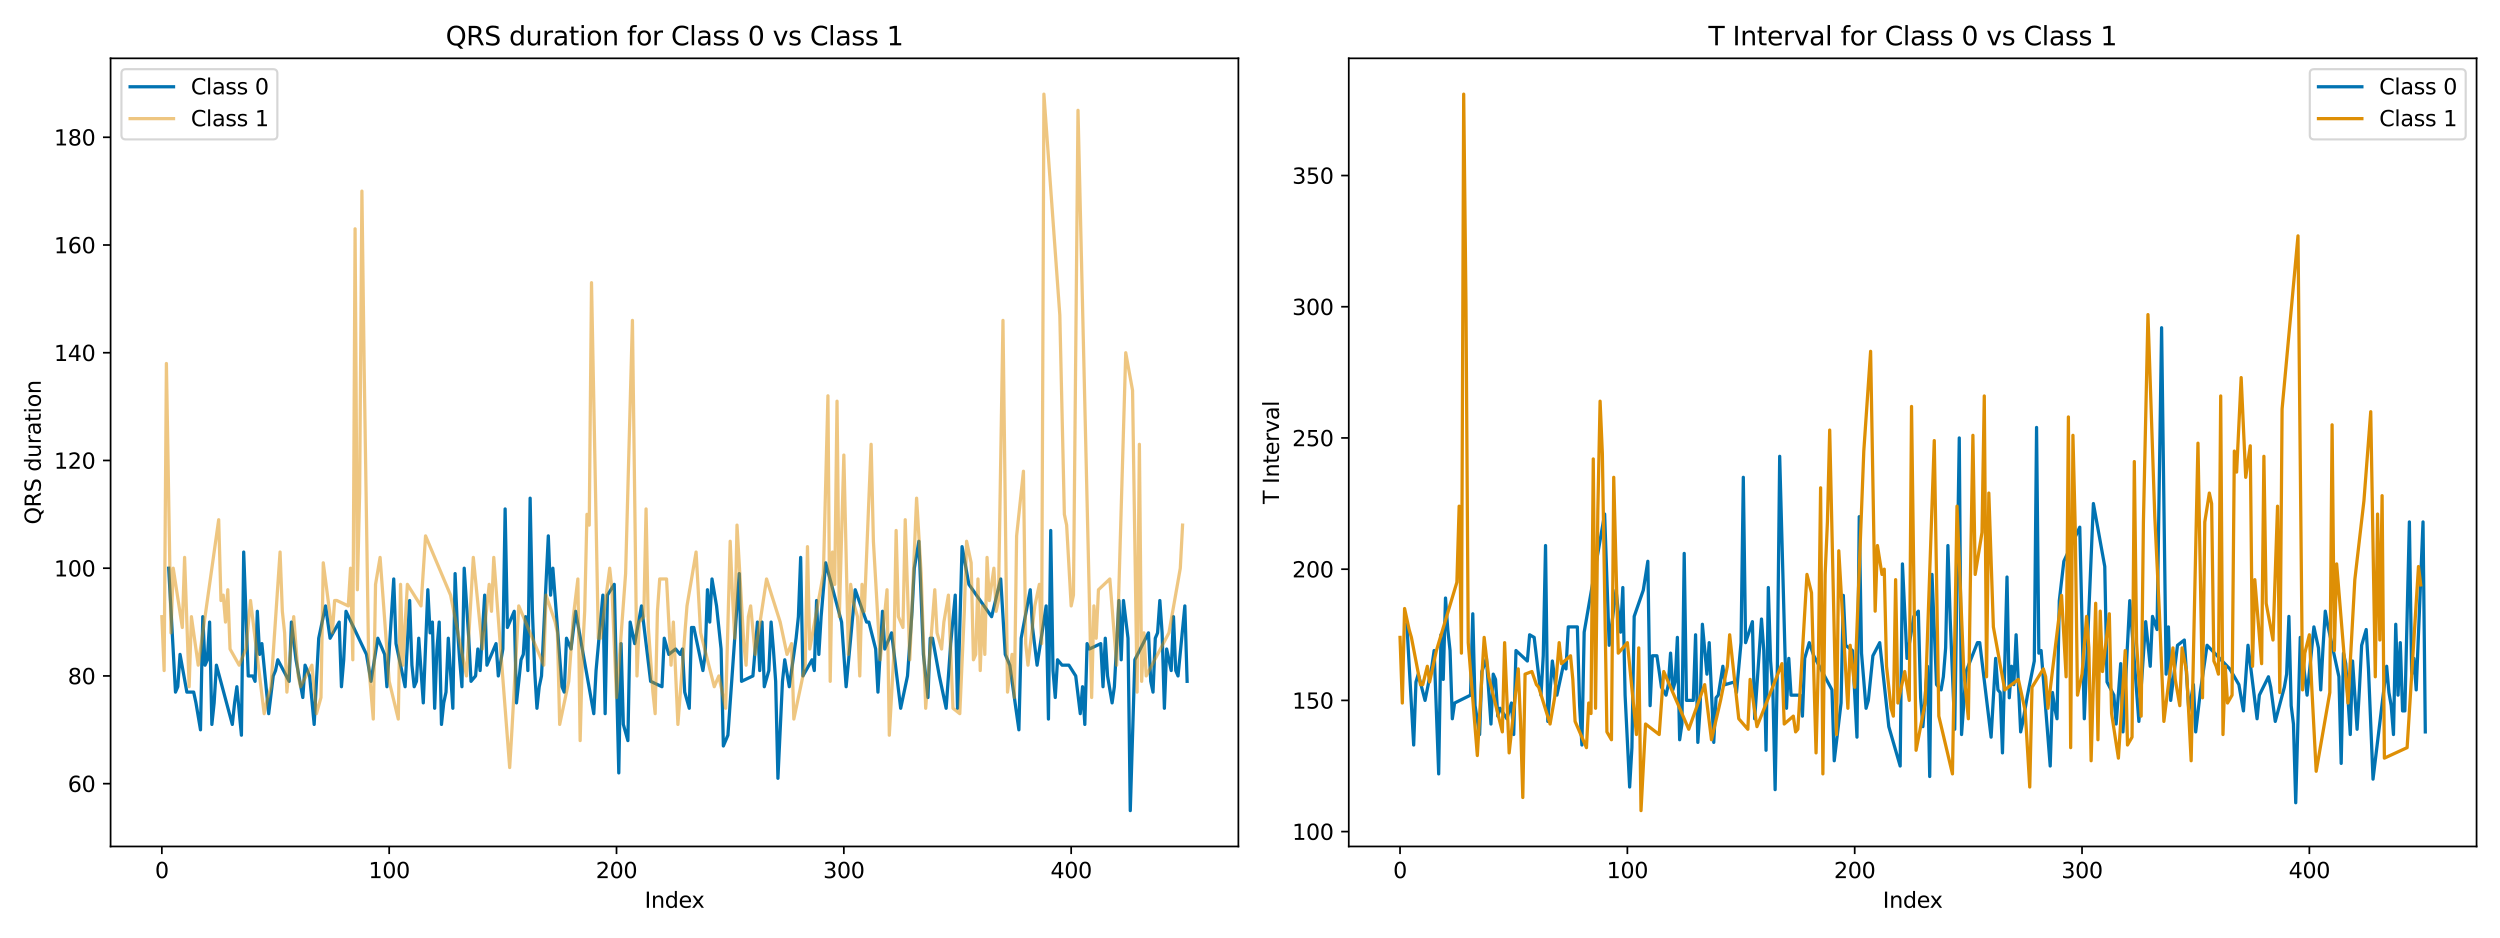 <?xml version="1.0" encoding="utf-8" standalone="no"?>
<!DOCTYPE svg PUBLIC "-//W3C//DTD SVG 1.1//EN"
  "http://www.w3.org/Graphics/SVG/1.1/DTD/svg11.dtd">
<svg xmlns:xlink="http://www.w3.org/1999/xlink" width="1152pt" height="432pt" viewBox="0 0 1152 432" xmlns="http://www.w3.org/2000/svg" version="1.1">
 <defs>
  <style type="text/css">*{stroke-linejoin: round; stroke-linecap: butt}</style>
 </defs>
 <g id="figure_1">
  <g id="patch_1">
   <path d="M 0 432 
L 1152 432 
L 1152 0 
L 0 0 
z
" style="fill: #ffffff"/>
  </g>
  <g id="axes_1">
   <g id="patch_2">
    <path d="M 50.96 390.04 
L 570.645 390.04 
L 570.645 26.88 
L 50.96 26.88 
z
" style="fill: #ffffff"/>
   </g>
   <g id="matplotlib.axis_1">
    <g id="xtick_1">
     <g id="line2d_1">
      <defs>
       <path id="m857974c429" d="M 0 0 
L 0 3.5 
" style="stroke: #000000; stroke-width: 0.8"/>
      </defs>
      <g>
       <use xlink:href="#m857974c429" x="74.582" y="390.04" style="stroke: #000000; stroke-width: 0.8"/>
      </g>
     </g>
     <g id="text_1">
      <!-- 0 -->
      <g transform="translate(71.401 404.638) scale(0.1 -0.1)">
       <defs>
        <path id="DejaVuSans-30" d="M 2034 4250 
Q 1547 4250 1301 3770 
Q 1056 3291 1056 2328 
Q 1056 1369 1301 889 
Q 1547 409 2034 409 
Q 2525 409 2770 889 
Q 3016 1369 3016 2328 
Q 3016 3291 2770 3770 
Q 2525 4250 2034 4250 
z
M 2034 4750 
Q 2819 4750 3233 4129 
Q 3647 3509 3647 2328 
Q 3647 1150 3233 529 
Q 2819 -91 2034 -91 
Q 1250 -91 836 529 
Q 422 1150 422 2328 
Q 422 3509 836 4129 
Q 1250 4750 2034 4750 
z
" transform="scale(0.016)"/>
       </defs>
       <use xlink:href="#DejaVuSans-30"/>
      </g>
     </g>
    </g>
    <g id="xtick_2">
     <g id="line2d_2">
      <g>
       <use xlink:href="#m857974c429" x="179.336" y="390.04" style="stroke: #000000; stroke-width: 0.8"/>
      </g>
     </g>
     <g id="text_2">
      <!-- 100 -->
      <g transform="translate(169.792 404.638) scale(0.1 -0.1)">
       <defs>
        <path id="DejaVuSans-31" d="M 794 531 
L 1825 531 
L 1825 4091 
L 703 3866 
L 703 4441 
L 1819 4666 
L 2450 4666 
L 2450 531 
L 3481 531 
L 3481 0 
L 794 0 
L 794 531 
z
" transform="scale(0.016)"/>
       </defs>
       <use xlink:href="#DejaVuSans-31"/>
       <use xlink:href="#DejaVuSans-30" x="63.623"/>
       <use xlink:href="#DejaVuSans-30" x="127.246"/>
      </g>
     </g>
    </g>
    <g id="xtick_3">
     <g id="line2d_3">
      <g>
       <use xlink:href="#m857974c429" x="284.09" y="390.04" style="stroke: #000000; stroke-width: 0.8"/>
      </g>
     </g>
     <g id="text_3">
      <!-- 200 -->
      <g transform="translate(274.546 404.638) scale(0.1 -0.1)">
       <defs>
        <path id="DejaVuSans-32" d="M 1228 531 
L 3431 531 
L 3431 0 
L 469 0 
L 469 531 
Q 828 903 1448 1529 
Q 2069 2156 2228 2338 
Q 2531 2678 2651 2914 
Q 2772 3150 2772 3378 
Q 2772 3750 2511 3984 
Q 2250 4219 1831 4219 
Q 1534 4219 1204 4116 
Q 875 4013 500 3803 
L 500 4441 
Q 881 4594 1212 4672 
Q 1544 4750 1819 4750 
Q 2544 4750 2975 4387 
Q 3406 4025 3406 3419 
Q 3406 3131 3298 2873 
Q 3191 2616 2906 2266 
Q 2828 2175 2409 1742 
Q 1991 1309 1228 531 
z
" transform="scale(0.016)"/>
       </defs>
       <use xlink:href="#DejaVuSans-32"/>
       <use xlink:href="#DejaVuSans-30" x="63.623"/>
       <use xlink:href="#DejaVuSans-30" x="127.246"/>
      </g>
     </g>
    </g>
    <g id="xtick_4">
     <g id="line2d_4">
      <g>
       <use xlink:href="#m857974c429" x="388.844" y="390.04" style="stroke: #000000; stroke-width: 0.8"/>
      </g>
     </g>
     <g id="text_4">
      <!-- 300 -->
      <g transform="translate(379.301 404.638) scale(0.1 -0.1)">
       <defs>
        <path id="DejaVuSans-33" d="M 2597 2516 
Q 3050 2419 3304 2112 
Q 3559 1806 3559 1356 
Q 3559 666 3084 287 
Q 2609 -91 1734 -91 
Q 1441 -91 1130 -33 
Q 819 25 488 141 
L 488 750 
Q 750 597 1062 519 
Q 1375 441 1716 441 
Q 2309 441 2620 675 
Q 2931 909 2931 1356 
Q 2931 1769 2642 2001 
Q 2353 2234 1838 2234 
L 1294 2234 
L 1294 2753 
L 1863 2753 
Q 2328 2753 2575 2939 
Q 2822 3125 2822 3475 
Q 2822 3834 2567 4026 
Q 2313 4219 1838 4219 
Q 1578 4219 1281 4162 
Q 984 4106 628 3988 
L 628 4550 
Q 988 4650 1302 4700 
Q 1616 4750 1894 4750 
Q 2613 4750 3031 4423 
Q 3450 4097 3450 3541 
Q 3450 3153 3228 2886 
Q 3006 2619 2597 2516 
z
" transform="scale(0.016)"/>
       </defs>
       <use xlink:href="#DejaVuSans-33"/>
       <use xlink:href="#DejaVuSans-30" x="63.623"/>
       <use xlink:href="#DejaVuSans-30" x="127.246"/>
      </g>
     </g>
    </g>
    <g id="xtick_5">
     <g id="line2d_5">
      <g>
       <use xlink:href="#m857974c429" x="493.598" y="390.04" style="stroke: #000000; stroke-width: 0.8"/>
      </g>
     </g>
     <g id="text_5">
      <!-- 400 -->
      <g transform="translate(484.055 404.638) scale(0.1 -0.1)">
       <defs>
        <path id="DejaVuSans-34" d="M 2419 4116 
L 825 1625 
L 2419 1625 
L 2419 4116 
z
M 2253 4666 
L 3047 4666 
L 3047 1625 
L 3713 1625 
L 3713 1100 
L 3047 1100 
L 3047 0 
L 2419 0 
L 2419 1100 
L 313 1100 
L 313 1709 
L 2253 4666 
z
" transform="scale(0.016)"/>
       </defs>
       <use xlink:href="#DejaVuSans-34"/>
       <use xlink:href="#DejaVuSans-30" x="63.623"/>
       <use xlink:href="#DejaVuSans-30" x="127.246"/>
      </g>
     </g>
    </g>
    <g id="text_6">
     <!-- Index -->
     <g transform="translate(297.036 418.317) scale(0.1 -0.1)">
      <defs>
       <path id="DejaVuSans-49" d="M 628 4666 
L 1259 4666 
L 1259 0 
L 628 0 
L 628 4666 
z
" transform="scale(0.016)"/>
       <path id="DejaVuSans-6e" d="M 3513 2113 
L 3513 0 
L 2938 0 
L 2938 2094 
Q 2938 2591 2744 2837 
Q 2550 3084 2163 3084 
Q 1697 3084 1428 2787 
Q 1159 2491 1159 1978 
L 1159 0 
L 581 0 
L 581 3500 
L 1159 3500 
L 1159 2956 
Q 1366 3272 1645 3428 
Q 1925 3584 2291 3584 
Q 2894 3584 3203 3211 
Q 3513 2838 3513 2113 
z
" transform="scale(0.016)"/>
       <path id="DejaVuSans-64" d="M 2906 2969 
L 2906 4863 
L 3481 4863 
L 3481 0 
L 2906 0 
L 2906 525 
Q 2725 213 2448 61 
Q 2172 -91 1784 -91 
Q 1150 -91 751 415 
Q 353 922 353 1747 
Q 353 2572 751 3078 
Q 1150 3584 1784 3584 
Q 2172 3584 2448 3432 
Q 2725 3281 2906 2969 
z
M 947 1747 
Q 947 1113 1208 752 
Q 1469 391 1925 391 
Q 2381 391 2643 752 
Q 2906 1113 2906 1747 
Q 2906 2381 2643 2742 
Q 2381 3103 1925 3103 
Q 1469 3103 1208 2742 
Q 947 2381 947 1747 
z
" transform="scale(0.016)"/>
       <path id="DejaVuSans-65" d="M 3597 1894 
L 3597 1613 
L 953 1613 
Q 991 1019 1311 708 
Q 1631 397 2203 397 
Q 2534 397 2845 478 
Q 3156 559 3463 722 
L 3463 178 
Q 3153 47 2828 -22 
Q 2503 -91 2169 -91 
Q 1331 -91 842 396 
Q 353 884 353 1716 
Q 353 2575 817 3079 
Q 1281 3584 2069 3584 
Q 2775 3584 3186 3129 
Q 3597 2675 3597 1894 
z
M 3022 2063 
Q 3016 2534 2758 2815 
Q 2500 3097 2075 3097 
Q 1594 3097 1305 2825 
Q 1016 2553 972 2059 
L 3022 2063 
z
" transform="scale(0.016)"/>
       <path id="DejaVuSans-78" d="M 3513 3500 
L 2247 1797 
L 3578 0 
L 2900 0 
L 1881 1375 
L 863 0 
L 184 0 
L 1544 1831 
L 300 3500 
L 978 3500 
L 1906 2253 
L 2834 3500 
L 3513 3500 
z
" transform="scale(0.016)"/>
      </defs>
      <use xlink:href="#DejaVuSans-49"/>
      <use xlink:href="#DejaVuSans-6e" x="29.492"/>
      <use xlink:href="#DejaVuSans-64" x="92.871"/>
      <use xlink:href="#DejaVuSans-65" x="156.348"/>
      <use xlink:href="#DejaVuSans-78" x="216.121"/>
     </g>
    </g>
   </g>
   <g id="matplotlib.axis_2">
    <g id="ytick_1">
     <g id="line2d_6">
      <defs>
       <path id="m6b49e35b52" d="M 0 0 
L -3.5 0 
" style="stroke: #000000; stroke-width: 0.8"/>
      </defs>
      <g>
       <use xlink:href="#m6b49e35b52" x="50.96" y="361.121" style="stroke: #000000; stroke-width: 0.8"/>
      </g>
     </g>
     <g id="text_7">
      <!-- 60 -->
      <g transform="translate(31.235 364.92) scale(0.1 -0.1)">
       <defs>
        <path id="DejaVuSans-36" d="M 2113 2584 
Q 1688 2584 1439 2293 
Q 1191 2003 1191 1497 
Q 1191 994 1439 701 
Q 1688 409 2113 409 
Q 2538 409 2786 701 
Q 3034 994 3034 1497 
Q 3034 2003 2786 2293 
Q 2538 2584 2113 2584 
z
M 3366 4563 
L 3366 3988 
Q 3128 4100 2886 4159 
Q 2644 4219 2406 4219 
Q 1781 4219 1451 3797 
Q 1122 3375 1075 2522 
Q 1259 2794 1537 2939 
Q 1816 3084 2150 3084 
Q 2853 3084 3261 2657 
Q 3669 2231 3669 1497 
Q 3669 778 3244 343 
Q 2819 -91 2113 -91 
Q 1303 -91 875 529 
Q 447 1150 447 2328 
Q 447 3434 972 4092 
Q 1497 4750 2381 4750 
Q 2619 4750 2861 4703 
Q 3103 4656 3366 4563 
z
" transform="scale(0.016)"/>
       </defs>
       <use xlink:href="#DejaVuSans-36"/>
       <use xlink:href="#DejaVuSans-30" x="63.623"/>
      </g>
     </g>
    </g>
    <g id="ytick_2">
     <g id="line2d_7">
      <g>
       <use xlink:href="#m6b49e35b52" x="50.96" y="311.475" style="stroke: #000000; stroke-width: 0.8"/>
      </g>
     </g>
     <g id="text_8">
      <!-- 80 -->
      <g transform="translate(31.235 315.275) scale(0.1 -0.1)">
       <defs>
        <path id="DejaVuSans-38" d="M 2034 2216 
Q 1584 2216 1326 1975 
Q 1069 1734 1069 1313 
Q 1069 891 1326 650 
Q 1584 409 2034 409 
Q 2484 409 2743 651 
Q 3003 894 3003 1313 
Q 3003 1734 2745 1975 
Q 2488 2216 2034 2216 
z
M 1403 2484 
Q 997 2584 770 2862 
Q 544 3141 544 3541 
Q 544 4100 942 4425 
Q 1341 4750 2034 4750 
Q 2731 4750 3128 4425 
Q 3525 4100 3525 3541 
Q 3525 3141 3298 2862 
Q 3072 2584 2669 2484 
Q 3125 2378 3379 2068 
Q 3634 1759 3634 1313 
Q 3634 634 3220 271 
Q 2806 -91 2034 -91 
Q 1263 -91 848 271 
Q 434 634 434 1313 
Q 434 1759 690 2068 
Q 947 2378 1403 2484 
z
M 1172 3481 
Q 1172 3119 1398 2916 
Q 1625 2713 2034 2713 
Q 2441 2713 2670 2916 
Q 2900 3119 2900 3481 
Q 2900 3844 2670 4047 
Q 2441 4250 2034 4250 
Q 1625 4250 1398 4047 
Q 1172 3844 1172 3481 
z
" transform="scale(0.016)"/>
       </defs>
       <use xlink:href="#DejaVuSans-38"/>
       <use xlink:href="#DejaVuSans-30" x="63.623"/>
      </g>
     </g>
    </g>
    <g id="ytick_3">
     <g id="line2d_8">
      <g>
       <use xlink:href="#m6b49e35b52" x="50.96" y="261.829" style="stroke: #000000; stroke-width: 0.8"/>
      </g>
     </g>
     <g id="text_9">
      <!-- 100 -->
      <g transform="translate(24.872 265.629) scale(0.1 -0.1)">
       <use xlink:href="#DejaVuSans-31"/>
       <use xlink:href="#DejaVuSans-30" x="63.623"/>
       <use xlink:href="#DejaVuSans-30" x="127.246"/>
      </g>
     </g>
    </g>
    <g id="ytick_4">
     <g id="line2d_9">
      <g>
       <use xlink:href="#m6b49e35b52" x="50.96" y="212.183" style="stroke: #000000; stroke-width: 0.8"/>
      </g>
     </g>
     <g id="text_10">
      <!-- 120 -->
      <g transform="translate(24.872 215.983) scale(0.1 -0.1)">
       <use xlink:href="#DejaVuSans-31"/>
       <use xlink:href="#DejaVuSans-32" x="63.623"/>
       <use xlink:href="#DejaVuSans-30" x="127.246"/>
      </g>
     </g>
    </g>
    <g id="ytick_5">
     <g id="line2d_10">
      <g>
       <use xlink:href="#m6b49e35b52" x="50.96" y="162.538" style="stroke: #000000; stroke-width: 0.8"/>
      </g>
     </g>
     <g id="text_11">
      <!-- 140 -->
      <g transform="translate(24.872 166.337) scale(0.1 -0.1)">
       <use xlink:href="#DejaVuSans-31"/>
       <use xlink:href="#DejaVuSans-34" x="63.623"/>
       <use xlink:href="#DejaVuSans-30" x="127.246"/>
      </g>
     </g>
    </g>
    <g id="ytick_6">
     <g id="line2d_11">
      <g>
       <use xlink:href="#m6b49e35b52" x="50.96" y="112.892" style="stroke: #000000; stroke-width: 0.8"/>
      </g>
     </g>
     <g id="text_12">
      <!-- 160 -->
      <g transform="translate(24.872 116.691) scale(0.1 -0.1)">
       <use xlink:href="#DejaVuSans-31"/>
       <use xlink:href="#DejaVuSans-36" x="63.623"/>
       <use xlink:href="#DejaVuSans-30" x="127.246"/>
      </g>
     </g>
    </g>
    <g id="ytick_7">
     <g id="line2d_12">
      <g>
       <use xlink:href="#m6b49e35b52" x="50.96" y="63.246" style="stroke: #000000; stroke-width: 0.8"/>
      </g>
     </g>
     <g id="text_13">
      <!-- 180 -->
      <g transform="translate(24.872 67.045) scale(0.1 -0.1)">
       <use xlink:href="#DejaVuSans-31"/>
       <use xlink:href="#DejaVuSans-38" x="63.623"/>
       <use xlink:href="#DejaVuSans-30" x="127.246"/>
      </g>
     </g>
    </g>
    <g id="text_14">
     <!-- QRS duration -->
     <g transform="translate(18.793 241.673) rotate(-90) scale(0.1 -0.1)">
      <defs>
       <path id="DejaVuSans-51" d="M 2522 4238 
Q 1834 4238 1429 3725 
Q 1025 3213 1025 2328 
Q 1025 1447 1429 934 
Q 1834 422 2522 422 
Q 3209 422 3611 934 
Q 4013 1447 4013 2328 
Q 4013 3213 3611 3725 
Q 3209 4238 2522 4238 
z
M 3406 84 
L 4238 -825 
L 3475 -825 
L 2784 -78 
Q 2681 -84 2626 -87 
Q 2572 -91 2522 -91 
Q 1538 -91 948 567 
Q 359 1225 359 2328 
Q 359 3434 948 4092 
Q 1538 4750 2522 4750 
Q 3503 4750 4090 4092 
Q 4678 3434 4678 2328 
Q 4678 1516 4351 937 
Q 4025 359 3406 84 
z
" transform="scale(0.016)"/>
       <path id="DejaVuSans-52" d="M 2841 2188 
Q 3044 2119 3236 1894 
Q 3428 1669 3622 1275 
L 4263 0 
L 3584 0 
L 2988 1197 
Q 2756 1666 2539 1819 
Q 2322 1972 1947 1972 
L 1259 1972 
L 1259 0 
L 628 0 
L 628 4666 
L 2053 4666 
Q 2853 4666 3247 4331 
Q 3641 3997 3641 3322 
Q 3641 2881 3436 2590 
Q 3231 2300 2841 2188 
z
M 1259 4147 
L 1259 2491 
L 2053 2491 
Q 2509 2491 2742 2702 
Q 2975 2913 2975 3322 
Q 2975 3731 2742 3939 
Q 2509 4147 2053 4147 
L 1259 4147 
z
" transform="scale(0.016)"/>
       <path id="DejaVuSans-53" d="M 3425 4513 
L 3425 3897 
Q 3066 4069 2747 4153 
Q 2428 4238 2131 4238 
Q 1616 4238 1336 4038 
Q 1056 3838 1056 3469 
Q 1056 3159 1242 3001 
Q 1428 2844 1947 2747 
L 2328 2669 
Q 3034 2534 3370 2195 
Q 3706 1856 3706 1288 
Q 3706 609 3251 259 
Q 2797 -91 1919 -91 
Q 1588 -91 1214 -16 
Q 841 59 441 206 
L 441 856 
Q 825 641 1194 531 
Q 1563 422 1919 422 
Q 2459 422 2753 634 
Q 3047 847 3047 1241 
Q 3047 1584 2836 1778 
Q 2625 1972 2144 2069 
L 1759 2144 
Q 1053 2284 737 2584 
Q 422 2884 422 3419 
Q 422 4038 858 4394 
Q 1294 4750 2059 4750 
Q 2388 4750 2728 4690 
Q 3069 4631 3425 4513 
z
" transform="scale(0.016)"/>
       <path id="DejaVuSans-20" transform="scale(0.016)"/>
       <path id="DejaVuSans-75" d="M 544 1381 
L 544 3500 
L 1119 3500 
L 1119 1403 
Q 1119 906 1312 657 
Q 1506 409 1894 409 
Q 2359 409 2629 706 
Q 2900 1003 2900 1516 
L 2900 3500 
L 3475 3500 
L 3475 0 
L 2900 0 
L 2900 538 
Q 2691 219 2414 64 
Q 2138 -91 1772 -91 
Q 1169 -91 856 284 
Q 544 659 544 1381 
z
M 1991 3584 
L 1991 3584 
z
" transform="scale(0.016)"/>
       <path id="DejaVuSans-72" d="M 2631 2963 
Q 2534 3019 2420 3045 
Q 2306 3072 2169 3072 
Q 1681 3072 1420 2755 
Q 1159 2438 1159 1844 
L 1159 0 
L 581 0 
L 581 3500 
L 1159 3500 
L 1159 2956 
Q 1341 3275 1631 3429 
Q 1922 3584 2338 3584 
Q 2397 3584 2469 3576 
Q 2541 3569 2628 3553 
L 2631 2963 
z
" transform="scale(0.016)"/>
       <path id="DejaVuSans-61" d="M 2194 1759 
Q 1497 1759 1228 1600 
Q 959 1441 959 1056 
Q 959 750 1161 570 
Q 1363 391 1709 391 
Q 2188 391 2477 730 
Q 2766 1069 2766 1631 
L 2766 1759 
L 2194 1759 
z
M 3341 1997 
L 3341 0 
L 2766 0 
L 2766 531 
Q 2569 213 2275 61 
Q 1981 -91 1556 -91 
Q 1019 -91 701 211 
Q 384 513 384 1019 
Q 384 1609 779 1909 
Q 1175 2209 1959 2209 
L 2766 2209 
L 2766 2266 
Q 2766 2663 2505 2880 
Q 2244 3097 1772 3097 
Q 1472 3097 1187 3025 
Q 903 2953 641 2809 
L 641 3341 
Q 956 3463 1253 3523 
Q 1550 3584 1831 3584 
Q 2591 3584 2966 3190 
Q 3341 2797 3341 1997 
z
" transform="scale(0.016)"/>
       <path id="DejaVuSans-74" d="M 1172 4494 
L 1172 3500 
L 2356 3500 
L 2356 3053 
L 1172 3053 
L 1172 1153 
Q 1172 725 1289 603 
Q 1406 481 1766 481 
L 2356 481 
L 2356 0 
L 1766 0 
Q 1100 0 847 248 
Q 594 497 594 1153 
L 594 3053 
L 172 3053 
L 172 3500 
L 594 3500 
L 594 4494 
L 1172 4494 
z
" transform="scale(0.016)"/>
       <path id="DejaVuSans-69" d="M 603 3500 
L 1178 3500 
L 1178 0 
L 603 0 
L 603 3500 
z
M 603 4863 
L 1178 4863 
L 1178 4134 
L 603 4134 
L 603 4863 
z
" transform="scale(0.016)"/>
       <path id="DejaVuSans-6f" d="M 1959 3097 
Q 1497 3097 1228 2736 
Q 959 2375 959 1747 
Q 959 1119 1226 758 
Q 1494 397 1959 397 
Q 2419 397 2687 759 
Q 2956 1122 2956 1747 
Q 2956 2369 2687 2733 
Q 2419 3097 1959 3097 
z
M 1959 3584 
Q 2709 3584 3137 3096 
Q 3566 2609 3566 1747 
Q 3566 888 3137 398 
Q 2709 -91 1959 -91 
Q 1206 -91 779 398 
Q 353 888 353 1747 
Q 353 2609 779 3096 
Q 1206 3584 1959 3584 
z
" transform="scale(0.016)"/>
      </defs>
      <use xlink:href="#DejaVuSans-51"/>
      <use xlink:href="#DejaVuSans-52" x="78.711"/>
      <use xlink:href="#DejaVuSans-53" x="148.193"/>
      <use xlink:href="#DejaVuSans-20" x="211.67"/>
      <use xlink:href="#DejaVuSans-64" x="243.457"/>
      <use xlink:href="#DejaVuSans-75" x="306.934"/>
      <use xlink:href="#DejaVuSans-72" x="370.312"/>
      <use xlink:href="#DejaVuSans-61" x="411.426"/>
      <use xlink:href="#DejaVuSans-74" x="472.705"/>
      <use xlink:href="#DejaVuSans-69" x="511.914"/>
      <use xlink:href="#DejaVuSans-6f" x="539.697"/>
      <use xlink:href="#DejaVuSans-6e" x="600.879"/>
     </g>
    </g>
   </g>
   <g id="line2d_13">
    <path d="M 77.725 261.829 
L 80.867 318.922 
L 81.915 316.44 
L 82.962 301.546 
L 86.105 318.922 
L 89.248 318.922 
L 90.295 323.887 
L 92.39 336.298 
L 93.438 284.17 
L 94.485 306.511 
L 95.533 304.028 
L 96.58 286.652 
L 97.628 333.816 
L 98.675 323.887 
L 99.723 306.511 
L 107.056 333.816 
L 108.103 323.887 
L 109.151 316.44 
L 111.246 338.781 
L 112.294 254.382 
L 114.389 311.475 
L 116.484 311.475 
L 117.531 313.958 
L 118.579 281.688 
L 119.626 301.546 
L 120.674 296.582 
L 123.816 328.851 
L 125.912 311.475 
L 126.959 308.993 
L 128.007 304.028 
L 133.244 313.958 
L 134.292 286.652 
L 136.387 304.028 
L 139.53 321.404 
L 140.577 306.511 
L 142.672 311.475 
L 144.767 333.816 
L 146.862 294.099 
L 150.005 279.205 
L 152.1 294.099 
L 156.29 286.652 
L 157.338 316.44 
L 158.385 304.028 
L 159.433 281.688 
L 168.861 301.546 
L 170.956 313.958 
L 174.098 294.099 
L 177.241 301.546 
L 178.289 316.44 
L 181.431 266.794 
L 182.479 296.582 
L 186.669 316.44 
L 188.764 276.723 
L 189.812 306.511 
L 190.859 316.44 
L 191.907 313.958 
L 192.954 294.099 
L 195.049 323.887 
L 197.144 271.759 
L 198.192 291.617 
L 199.239 286.652 
L 200.287 326.369 
L 201.334 299.064 
L 202.382 286.652 
L 203.43 333.816 
L 204.477 323.887 
L 205.525 318.922 
L 206.572 294.099 
L 208.667 326.369 
L 209.715 264.312 
L 210.762 289.135 
L 211.81 304.028 
L 212.857 316.44 
L 213.905 261.829 
L 216 294.099 
L 217.048 313.958 
L 219.143 311.475 
L 220.19 299.064 
L 221.238 308.993 
L 223.333 274.241 
L 224.38 306.511 
L 228.571 296.582 
L 229.618 311.475 
L 231.713 299.064 
L 232.761 234.524 
L 233.808 289.135 
L 236.951 281.688 
L 237.998 323.887 
L 240.093 304.028 
L 241.141 301.546 
L 242.189 284.17 
L 243.236 308.993 
L 244.284 229.56 
L 245.331 281.688 
L 246.379 308.993 
L 247.426 326.369 
L 248.474 316.44 
L 249.521 311.475 
L 252.664 246.936 
L 253.712 274.241 
L 254.759 261.829 
L 258.949 316.44 
L 259.997 318.922 
L 261.044 294.099 
L 263.139 299.064 
L 265.234 281.688 
L 273.615 328.851 
L 274.662 308.993 
L 277.805 274.241 
L 278.853 328.851 
L 279.9 274.241 
L 283.043 269.276 
L 285.138 356.157 
L 286.185 296.582 
L 287.233 333.816 
L 289.328 341.263 
L 290.375 286.652 
L 292.471 296.582 
L 295.613 279.205 
L 299.803 313.958 
L 305.041 316.44 
L 306.089 294.099 
L 308.184 301.546 
L 311.326 299.064 
L 313.421 301.546 
L 314.469 299.064 
L 315.516 318.922 
L 317.612 326.369 
L 318.659 289.135 
L 319.707 289.135 
L 323.897 308.993 
L 324.944 301.546 
L 325.992 271.759 
L 327.039 286.652 
L 328.087 266.794 
L 330.182 279.205 
L 332.277 299.064 
L 333.325 343.745 
L 335.42 338.781 
L 340.657 264.312 
L 341.705 313.958 
L 346.943 311.475 
L 349.038 286.652 
L 350.085 308.993 
L 351.133 286.652 
L 352.18 316.44 
L 354.275 308.993 
L 355.323 286.652 
L 356.371 299.064 
L 357.418 313.958 
L 358.466 358.639 
L 360.561 313.958 
L 361.608 304.028 
L 363.703 316.44 
L 366.846 294.099 
L 367.893 284.17 
L 368.941 256.865 
L 369.989 311.475 
L 374.179 304.028 
L 375.226 308.993 
L 376.274 276.723 
L 377.321 301.546 
L 378.369 284.17 
L 380.464 259.347 
L 387.797 286.652 
L 389.892 316.44 
L 394.082 271.759 
L 399.32 286.652 
L 400.367 286.652 
L 403.51 299.064 
L 404.557 318.922 
L 406.652 281.688 
L 407.7 299.064 
L 410.843 291.617 
L 415.033 326.369 
L 418.175 311.475 
L 420.271 281.688 
L 421.318 261.829 
L 423.413 249.418 
L 425.508 301.546 
L 427.603 321.404 
L 428.651 294.099 
L 429.698 294.099 
L 432.841 311.475 
L 435.984 326.369 
L 438.079 296.582 
L 440.174 274.241 
L 441.221 326.369 
L 443.316 251.9 
L 446.459 269.276 
L 456.934 284.17 
L 461.125 266.794 
L 463.22 301.546 
L 465.315 306.511 
L 469.505 336.298 
L 470.552 294.099 
L 474.743 271.759 
L 475.79 289.135 
L 477.885 306.511 
L 482.075 279.205 
L 483.123 331.334 
L 484.171 244.453 
L 485.218 308.993 
L 486.266 321.404 
L 487.313 304.028 
L 489.408 306.511 
L 492.551 306.511 
L 495.693 311.475 
L 497.789 328.851 
L 498.836 316.44 
L 499.884 333.816 
L 500.931 296.582 
L 501.979 299.064 
L 507.216 296.582 
L 508.264 316.44 
L 509.311 294.099 
L 510.359 311.475 
L 512.454 323.887 
L 513.502 316.44 
L 515.597 276.723 
L 516.644 304.028 
L 517.692 276.723 
L 519.787 294.099 
L 520.834 373.533 
L 522.93 304.028 
L 529.215 291.617 
L 530.262 313.958 
L 531.31 318.922 
L 532.357 294.099 
L 533.405 291.617 
L 534.452 276.723 
L 535.5 291.617 
L 536.548 326.369 
L 537.595 299.064 
L 539.69 308.993 
L 540.738 284.17 
L 541.785 308.993 
L 542.833 311.475 
L 545.975 279.205 
L 547.023 313.958 
L 547.023 313.958 
" clip-path="url(#pb5d0551805)" style="fill: none; stroke: #0173b2; stroke-width: 1.5; stroke-linecap: square"/>
   </g>
   <g id="line2d_14">
    <path d="M 74.582 284.17 
L 75.63 308.993 
L 76.677 167.502 
L 78.772 291.617 
L 79.82 261.829 
L 84.01 289.135 
L 85.057 256.865 
L 87.153 316.44 
L 88.2 284.17 
L 91.343 306.511 
L 100.771 239.489 
L 101.818 276.723 
L 102.866 274.241 
L 103.913 286.652 
L 104.961 271.759 
L 106.008 299.064 
L 110.198 306.511 
L 113.341 299.064 
L 115.436 276.723 
L 121.721 328.851 
L 122.769 323.887 
L 124.864 316.44 
L 129.054 254.382 
L 130.102 281.688 
L 131.149 291.617 
L 132.197 318.922 
L 135.339 284.17 
L 137.434 311.475 
L 138.482 316.44 
L 143.72 306.511 
L 145.815 328.851 
L 147.91 321.404 
L 148.957 259.347 
L 153.148 291.617 
L 154.195 276.723 
L 155.243 276.723 
L 160.48 279.205 
L 161.528 261.829 
L 162.575 304.028 
L 163.623 105.445 
L 164.671 271.759 
L 165.718 227.077 
L 166.766 88.069 
L 167.813 169.984 
L 169.908 306.511 
L 172.003 331.334 
L 173.051 269.276 
L 175.146 256.865 
L 179.336 313.958 
L 183.526 331.334 
L 184.574 269.276 
L 185.621 306.511 
L 187.716 269.276 
L 194.002 279.205 
L 196.097 246.936 
L 207.62 274.241 
L 214.953 311.475 
L 218.095 256.865 
L 222.285 299.064 
L 225.428 269.276 
L 226.475 281.688 
L 227.523 256.865 
L 230.666 299.064 
L 234.856 353.674 
L 235.903 336.298 
L 239.046 279.205 
L 250.569 306.511 
L 251.616 274.241 
L 255.807 286.652 
L 256.854 291.617 
L 257.902 333.816 
L 262.092 313.958 
L 264.187 284.17 
L 266.282 266.794 
L 267.33 341.263 
L 268.377 301.546 
L 269.425 281.688 
L 270.472 237.006 
L 271.52 241.971 
L 272.567 130.268 
L 275.71 294.099 
L 276.757 294.099 
L 280.948 261.829 
L 281.995 271.759 
L 284.09 321.404 
L 288.28 264.312 
L 291.423 147.644 
L 293.518 311.475 
L 294.566 286.652 
L 296.661 284.17 
L 297.708 234.524 
L 298.756 289.135 
L 300.851 318.922 
L 301.898 328.851 
L 302.946 281.688 
L 303.993 266.794 
L 307.136 266.794 
L 309.231 306.511 
L 310.279 286.652 
L 312.374 333.816 
L 316.564 279.205 
L 320.754 254.382 
L 322.849 291.617 
L 329.134 316.44 
L 331.23 311.475 
L 334.372 326.369 
L 336.467 249.418 
L 337.515 274.241 
L 338.562 294.099 
L 339.61 241.971 
L 342.752 296.582 
L 343.8 306.511 
L 344.848 284.17 
L 345.895 279.205 
L 347.99 301.546 
L 353.228 266.794 
L 359.513 286.652 
L 362.656 301.546 
L 364.751 296.582 
L 365.798 331.334 
L 371.036 306.511 
L 372.084 251.9 
L 373.131 299.064 
L 379.416 264.312 
L 381.512 182.396 
L 382.559 313.958 
L 383.607 254.382 
L 384.654 269.276 
L 385.702 184.878 
L 386.749 284.17 
L 388.844 209.701 
L 390.939 301.546 
L 391.987 269.276 
L 393.034 276.723 
L 395.13 284.17 
L 396.177 311.475 
L 397.225 269.276 
L 398.272 281.688 
L 401.415 204.737 
L 402.462 249.418 
L 405.605 304.028 
L 408.748 271.759 
L 409.795 338.781 
L 411.89 301.546 
L 412.938 244.453 
L 413.985 284.17 
L 416.08 289.135 
L 417.128 239.489 
L 419.223 304.028 
L 422.366 229.56 
L 424.461 264.312 
L 426.556 326.369 
L 430.746 271.759 
L 431.793 291.617 
L 433.889 299.064 
L 434.936 286.652 
L 437.031 274.241 
L 439.126 326.369 
L 442.269 328.851 
L 444.364 281.688 
L 445.411 249.418 
L 447.507 259.347 
L 448.554 304.028 
L 449.602 301.546 
L 450.649 266.794 
L 451.697 308.993 
L 452.744 279.205 
L 453.792 301.546 
L 454.839 256.865 
L 455.887 276.723 
L 457.982 261.829 
L 459.03 281.688 
L 460.077 276.723 
L 462.172 147.644 
L 464.267 318.922 
L 466.362 301.546 
L 467.41 321.404 
L 468.457 246.936 
L 471.6 217.148 
L 472.648 296.582 
L 473.695 306.511 
L 476.838 279.205 
L 478.933 269.276 
L 479.98 296.582 
L 481.028 43.387 
L 488.361 145.161 
L 490.456 237.006 
L 491.503 241.971 
L 493.598 279.205 
L 494.646 274.241 
L 496.741 50.834 
L 503.026 321.404 
L 504.074 279.205 
L 505.121 294.099 
L 506.169 271.759 
L 511.407 266.794 
L 514.549 306.511 
L 518.739 162.538 
L 521.882 179.914 
L 523.977 318.922 
L 525.025 204.737 
L 526.072 313.958 
L 527.12 291.617 
L 528.167 311.475 
L 538.643 291.617 
L 543.88 261.829 
L 544.928 241.971 
L 544.928 241.971 
" clip-path="url(#pb5d0551805)" style="fill: none; stroke: #de8f05; stroke-opacity: 0.5; stroke-width: 1.5; stroke-linecap: square"/>
   </g>
   <g id="patch_3">
    <path d="M 50.96 390.04 
L 50.96 26.88 
" style="fill: none; stroke: #000000; stroke-width: 0.8; stroke-linejoin: miter; stroke-linecap: square"/>
   </g>
   <g id="patch_4">
    <path d="M 570.645 390.04 
L 570.645 26.88 
" style="fill: none; stroke: #000000; stroke-width: 0.8; stroke-linejoin: miter; stroke-linecap: square"/>
   </g>
   <g id="patch_5">
    <path d="M 50.96 390.04 
L 570.645 390.04 
" style="fill: none; stroke: #000000; stroke-width: 0.8; stroke-linejoin: miter; stroke-linecap: square"/>
   </g>
   <g id="patch_6">
    <path d="M 50.96 26.88 
L 570.645 26.88 
" style="fill: none; stroke: #000000; stroke-width: 0.8; stroke-linejoin: miter; stroke-linecap: square"/>
   </g>
   <g id="text_15">
    <!-- QRS duration for Class 0 vs Class 1 -->
    <g transform="translate(205.374 20.88) scale(0.12 -0.12)">
     <defs>
      <path id="DejaVuSans-66" d="M 2375 4863 
L 2375 4384 
L 1825 4384 
Q 1516 4384 1395 4259 
Q 1275 4134 1275 3809 
L 1275 3500 
L 2222 3500 
L 2222 3053 
L 1275 3053 
L 1275 0 
L 697 0 
L 697 3053 
L 147 3053 
L 147 3500 
L 697 3500 
L 697 3744 
Q 697 4328 969 4595 
Q 1241 4863 1831 4863 
L 2375 4863 
z
" transform="scale(0.016)"/>
      <path id="DejaVuSans-43" d="M 4122 4306 
L 4122 3641 
Q 3803 3938 3442 4084 
Q 3081 4231 2675 4231 
Q 1875 4231 1450 3742 
Q 1025 3253 1025 2328 
Q 1025 1406 1450 917 
Q 1875 428 2675 428 
Q 3081 428 3442 575 
Q 3803 722 4122 1019 
L 4122 359 
Q 3791 134 3420 21 
Q 3050 -91 2638 -91 
Q 1578 -91 968 557 
Q 359 1206 359 2328 
Q 359 3453 968 4101 
Q 1578 4750 2638 4750 
Q 3056 4750 3426 4639 
Q 3797 4528 4122 4306 
z
" transform="scale(0.016)"/>
      <path id="DejaVuSans-6c" d="M 603 4863 
L 1178 4863 
L 1178 0 
L 603 0 
L 603 4863 
z
" transform="scale(0.016)"/>
      <path id="DejaVuSans-73" d="M 2834 3397 
L 2834 2853 
Q 2591 2978 2328 3040 
Q 2066 3103 1784 3103 
Q 1356 3103 1142 2972 
Q 928 2841 928 2578 
Q 928 2378 1081 2264 
Q 1234 2150 1697 2047 
L 1894 2003 
Q 2506 1872 2764 1633 
Q 3022 1394 3022 966 
Q 3022 478 2636 193 
Q 2250 -91 1575 -91 
Q 1294 -91 989 -36 
Q 684 19 347 128 
L 347 722 
Q 666 556 975 473 
Q 1284 391 1588 391 
Q 1994 391 2212 530 
Q 2431 669 2431 922 
Q 2431 1156 2273 1281 
Q 2116 1406 1581 1522 
L 1381 1569 
Q 847 1681 609 1914 
Q 372 2147 372 2553 
Q 372 3047 722 3315 
Q 1072 3584 1716 3584 
Q 2034 3584 2315 3537 
Q 2597 3491 2834 3397 
z
" transform="scale(0.016)"/>
      <path id="DejaVuSans-76" d="M 191 3500 
L 800 3500 
L 1894 563 
L 2988 3500 
L 3597 3500 
L 2284 0 
L 1503 0 
L 191 3500 
z
" transform="scale(0.016)"/>
     </defs>
     <use xlink:href="#DejaVuSans-51"/>
     <use xlink:href="#DejaVuSans-52" x="78.711"/>
     <use xlink:href="#DejaVuSans-53" x="148.193"/>
     <use xlink:href="#DejaVuSans-20" x="211.67"/>
     <use xlink:href="#DejaVuSans-64" x="243.457"/>
     <use xlink:href="#DejaVuSans-75" x="306.934"/>
     <use xlink:href="#DejaVuSans-72" x="370.312"/>
     <use xlink:href="#DejaVuSans-61" x="411.426"/>
     <use xlink:href="#DejaVuSans-74" x="472.705"/>
     <use xlink:href="#DejaVuSans-69" x="511.914"/>
     <use xlink:href="#DejaVuSans-6f" x="539.697"/>
     <use xlink:href="#DejaVuSans-6e" x="600.879"/>
     <use xlink:href="#DejaVuSans-20" x="664.258"/>
     <use xlink:href="#DejaVuSans-66" x="696.045"/>
     <use xlink:href="#DejaVuSans-6f" x="731.25"/>
     <use xlink:href="#DejaVuSans-72" x="792.432"/>
     <use xlink:href="#DejaVuSans-20" x="833.545"/>
     <use xlink:href="#DejaVuSans-43" x="865.332"/>
     <use xlink:href="#DejaVuSans-6c" x="935.156"/>
     <use xlink:href="#DejaVuSans-61" x="962.939"/>
     <use xlink:href="#DejaVuSans-73" x="1024.219"/>
     <use xlink:href="#DejaVuSans-73" x="1076.318"/>
     <use xlink:href="#DejaVuSans-20" x="1128.418"/>
     <use xlink:href="#DejaVuSans-30" x="1160.205"/>
     <use xlink:href="#DejaVuSans-20" x="1223.828"/>
     <use xlink:href="#DejaVuSans-76" x="1255.615"/>
     <use xlink:href="#DejaVuSans-73" x="1314.795"/>
     <use xlink:href="#DejaVuSans-20" x="1366.895"/>
     <use xlink:href="#DejaVuSans-43" x="1398.682"/>
     <use xlink:href="#DejaVuSans-6c" x="1468.506"/>
     <use xlink:href="#DejaVuSans-61" x="1496.289"/>
     <use xlink:href="#DejaVuSans-73" x="1557.568"/>
     <use xlink:href="#DejaVuSans-73" x="1609.668"/>
     <use xlink:href="#DejaVuSans-20" x="1661.768"/>
     <use xlink:href="#DejaVuSans-31" x="1693.555"/>
    </g>
   </g>
   <g id="legend_1">
    <g id="patch_7">
     <path d="M 57.96 64.236 
L 125.808 64.236 
Q 127.808 64.236 127.808 62.236 
L 127.808 33.88 
Q 127.808 31.88 125.808 31.88 
L 57.96 31.88 
Q 55.96 31.88 55.96 33.88 
L 55.96 62.236 
Q 55.96 64.236 57.96 64.236 
z
" style="fill: #ffffff; opacity: 0.8; stroke: #cccccc; stroke-linejoin: miter"/>
    </g>
    <g id="line2d_15">
     <path d="M 59.96 39.978 
L 69.96 39.978 
L 79.96 39.978 
" style="fill: none; stroke: #0173b2; stroke-width: 1.5; stroke-linecap: square"/>
    </g>
    <g id="text_16">
     <!-- Class 0 -->
     <g transform="translate(87.96 43.478) scale(0.1 -0.1)">
      <use xlink:href="#DejaVuSans-43"/>
      <use xlink:href="#DejaVuSans-6c" x="69.824"/>
      <use xlink:href="#DejaVuSans-61" x="97.607"/>
      <use xlink:href="#DejaVuSans-73" x="158.887"/>
      <use xlink:href="#DejaVuSans-73" x="210.986"/>
      <use xlink:href="#DejaVuSans-20" x="263.086"/>
      <use xlink:href="#DejaVuSans-30" x="294.873"/>
     </g>
    </g>
    <g id="line2d_16">
     <path d="M 59.96 54.657 
L 69.96 54.657 
L 79.96 54.657 
" style="fill: none; stroke: #de8f05; stroke-opacity: 0.5; stroke-width: 1.5; stroke-linecap: square"/>
    </g>
    <g id="text_17">
     <!-- Class 1 -->
     <g transform="translate(87.96 58.157) scale(0.1 -0.1)">
      <use xlink:href="#DejaVuSans-43"/>
      <use xlink:href="#DejaVuSans-6c" x="69.824"/>
      <use xlink:href="#DejaVuSans-61" x="97.607"/>
      <use xlink:href="#DejaVuSans-73" x="158.887"/>
      <use xlink:href="#DejaVuSans-73" x="210.986"/>
      <use xlink:href="#DejaVuSans-20" x="263.086"/>
      <use xlink:href="#DejaVuSans-31" x="294.873"/>
     </g>
    </g>
   </g>
  </g>
  <g id="axes_2">
   <g id="patch_8">
    <path d="M 621.515 390.04 
L 1141.2 390.04 
L 1141.2 26.88 
L 621.515 26.88 
z
" style="fill: #ffffff"/>
   </g>
   <g id="matplotlib.axis_3">
    <g id="xtick_6">
     <g id="line2d_17">
      <g>
       <use xlink:href="#m857974c429" x="645.137" y="390.04" style="stroke: #000000; stroke-width: 0.8"/>
      </g>
     </g>
     <g id="text_18">
      <!-- 0 -->
      <g transform="translate(641.956 404.638) scale(0.1 -0.1)">
       <use xlink:href="#DejaVuSans-30"/>
      </g>
     </g>
    </g>
    <g id="xtick_7">
     <g id="line2d_18">
      <g>
       <use xlink:href="#m857974c429" x="749.891" y="390.04" style="stroke: #000000; stroke-width: 0.8"/>
      </g>
     </g>
     <g id="text_19">
      <!-- 100 -->
      <g transform="translate(740.347 404.638) scale(0.1 -0.1)">
       <use xlink:href="#DejaVuSans-31"/>
       <use xlink:href="#DejaVuSans-30" x="63.623"/>
       <use xlink:href="#DejaVuSans-30" x="127.246"/>
      </g>
     </g>
    </g>
    <g id="xtick_8">
     <g id="line2d_19">
      <g>
       <use xlink:href="#m857974c429" x="854.645" y="390.04" style="stroke: #000000; stroke-width: 0.8"/>
      </g>
     </g>
     <g id="text_20">
      <!-- 200 -->
      <g transform="translate(845.101 404.638) scale(0.1 -0.1)">
       <use xlink:href="#DejaVuSans-32"/>
       <use xlink:href="#DejaVuSans-30" x="63.623"/>
       <use xlink:href="#DejaVuSans-30" x="127.246"/>
      </g>
     </g>
    </g>
    <g id="xtick_9">
     <g id="line2d_20">
      <g>
       <use xlink:href="#m857974c429" x="959.399" y="390.04" style="stroke: #000000; stroke-width: 0.8"/>
      </g>
     </g>
     <g id="text_21">
      <!-- 300 -->
      <g transform="translate(949.856 404.638) scale(0.1 -0.1)">
       <use xlink:href="#DejaVuSans-33"/>
       <use xlink:href="#DejaVuSans-30" x="63.623"/>
       <use xlink:href="#DejaVuSans-30" x="127.246"/>
      </g>
     </g>
    </g>
    <g id="xtick_10">
     <g id="line2d_21">
      <g>
       <use xlink:href="#m857974c429" x="1064.153" y="390.04" style="stroke: #000000; stroke-width: 0.8"/>
      </g>
     </g>
     <g id="text_22">
      <!-- 400 -->
      <g transform="translate(1054.61 404.638) scale(0.1 -0.1)">
       <use xlink:href="#DejaVuSans-34"/>
       <use xlink:href="#DejaVuSans-30" x="63.623"/>
       <use xlink:href="#DejaVuSans-30" x="127.246"/>
      </g>
     </g>
    </g>
    <g id="text_23">
     <!-- Index -->
     <g transform="translate(867.591 418.317) scale(0.1 -0.1)">
      <use xlink:href="#DejaVuSans-49"/>
      <use xlink:href="#DejaVuSans-6e" x="29.492"/>
      <use xlink:href="#DejaVuSans-64" x="92.871"/>
      <use xlink:href="#DejaVuSans-65" x="156.348"/>
      <use xlink:href="#DejaVuSans-78" x="216.121"/>
     </g>
    </g>
   </g>
   <g id="matplotlib.axis_4">
    <g id="ytick_8">
     <g id="line2d_22">
      <g>
       <use xlink:href="#m6b49e35b52" x="621.515" y="383.207" style="stroke: #000000; stroke-width: 0.8"/>
      </g>
     </g>
     <g id="text_24">
      <!-- 100 -->
      <g transform="translate(595.428 387.007) scale(0.1 -0.1)">
       <use xlink:href="#DejaVuSans-31"/>
       <use xlink:href="#DejaVuSans-30" x="63.623"/>
       <use xlink:href="#DejaVuSans-30" x="127.246"/>
      </g>
     </g>
    </g>
    <g id="ytick_9">
     <g id="line2d_23">
      <g>
       <use xlink:href="#m6b49e35b52" x="621.515" y="322.741" style="stroke: #000000; stroke-width: 0.8"/>
      </g>
     </g>
     <g id="text_25">
      <!-- 150 -->
      <g transform="translate(595.428 326.54) scale(0.1 -0.1)">
       <defs>
        <path id="DejaVuSans-35" d="M 691 4666 
L 3169 4666 
L 3169 4134 
L 1269 4134 
L 1269 2991 
Q 1406 3038 1543 3061 
Q 1681 3084 1819 3084 
Q 2600 3084 3056 2656 
Q 3513 2228 3513 1497 
Q 3513 744 3044 326 
Q 2575 -91 1722 -91 
Q 1428 -91 1123 -41 
Q 819 9 494 109 
L 494 744 
Q 775 591 1075 516 
Q 1375 441 1709 441 
Q 2250 441 2565 725 
Q 2881 1009 2881 1497 
Q 2881 1984 2565 2268 
Q 2250 2553 1709 2553 
Q 1456 2553 1204 2497 
Q 953 2441 691 2322 
L 691 4666 
z
" transform="scale(0.016)"/>
       </defs>
       <use xlink:href="#DejaVuSans-31"/>
       <use xlink:href="#DejaVuSans-35" x="63.623"/>
       <use xlink:href="#DejaVuSans-30" x="127.246"/>
      </g>
     </g>
    </g>
    <g id="ytick_10">
     <g id="line2d_24">
      <g>
       <use xlink:href="#m6b49e35b52" x="621.515" y="262.275" style="stroke: #000000; stroke-width: 0.8"/>
      </g>
     </g>
     <g id="text_26">
      <!-- 200 -->
      <g transform="translate(595.428 266.074) scale(0.1 -0.1)">
       <use xlink:href="#DejaVuSans-32"/>
       <use xlink:href="#DejaVuSans-30" x="63.623"/>
       <use xlink:href="#DejaVuSans-30" x="127.246"/>
      </g>
     </g>
    </g>
    <g id="ytick_11">
     <g id="line2d_25">
      <g>
       <use xlink:href="#m6b49e35b52" x="621.515" y="201.809" style="stroke: #000000; stroke-width: 0.8"/>
      </g>
     </g>
     <g id="text_27">
      <!-- 250 -->
      <g transform="translate(595.428 205.608) scale(0.1 -0.1)">
       <use xlink:href="#DejaVuSans-32"/>
       <use xlink:href="#DejaVuSans-35" x="63.623"/>
       <use xlink:href="#DejaVuSans-30" x="127.246"/>
      </g>
     </g>
    </g>
    <g id="ytick_12">
     <g id="line2d_26">
      <g>
       <use xlink:href="#m6b49e35b52" x="621.515" y="141.343" style="stroke: #000000; stroke-width: 0.8"/>
      </g>
     </g>
     <g id="text_28">
      <!-- 300 -->
      <g transform="translate(595.428 145.142) scale(0.1 -0.1)">
       <use xlink:href="#DejaVuSans-33"/>
       <use xlink:href="#DejaVuSans-30" x="63.623"/>
       <use xlink:href="#DejaVuSans-30" x="127.246"/>
      </g>
     </g>
    </g>
    <g id="ytick_13">
     <g id="line2d_27">
      <g>
       <use xlink:href="#m6b49e35b52" x="621.515" y="80.876" style="stroke: #000000; stroke-width: 0.8"/>
      </g>
     </g>
     <g id="text_29">
      <!-- 350 -->
      <g transform="translate(595.428 84.676) scale(0.1 -0.1)">
       <use xlink:href="#DejaVuSans-33"/>
       <use xlink:href="#DejaVuSans-35" x="63.623"/>
       <use xlink:href="#DejaVuSans-30" x="127.246"/>
      </g>
     </g>
    </g>
    <g id="text_30">
     <!-- T Interval -->
     <g transform="translate(589.348 232.251) rotate(-90) scale(0.1 -0.1)">
      <defs>
       <path id="DejaVuSans-54" d="M -19 4666 
L 3928 4666 
L 3928 4134 
L 2272 4134 
L 2272 0 
L 1638 0 
L 1638 4134 
L -19 4134 
L -19 4666 
z
" transform="scale(0.016)"/>
      </defs>
      <use xlink:href="#DejaVuSans-54"/>
      <use xlink:href="#DejaVuSans-20" x="61.084"/>
      <use xlink:href="#DejaVuSans-49" x="92.871"/>
      <use xlink:href="#DejaVuSans-6e" x="122.363"/>
      <use xlink:href="#DejaVuSans-74" x="185.742"/>
      <use xlink:href="#DejaVuSans-65" x="224.951"/>
      <use xlink:href="#DejaVuSans-72" x="286.475"/>
      <use xlink:href="#DejaVuSans-76" x="327.588"/>
      <use xlink:href="#DejaVuSans-61" x="386.768"/>
      <use xlink:href="#DejaVuSans-6c" x="448.047"/>
     </g>
    </g>
   </g>
   <g id="line2d_28">
    <path d="M 648.28 287.671 
L 651.422 343.3 
L 652.47 314.276 
L 653.517 310.648 
L 656.66 322.741 
L 659.803 307.02 
L 660.85 299.764 
L 662.945 356.602 
L 663.993 292.508 
L 665.04 313.067 
L 666.088 275.577 
L 667.135 290.089 
L 668.183 299.764 
L 669.23 331.206 
L 670.278 323.95 
L 677.611 320.322 
L 678.658 282.833 
L 679.706 325.16 
L 681.801 338.462 
L 682.849 309.439 
L 684.944 303.392 
L 687.039 333.625 
L 688.086 310.648 
L 689.134 313.067 
L 690.181 329.997 
L 691.229 326.369 
L 694.371 331.206 
L 696.467 323.95 
L 697.514 338.462 
L 698.562 299.764 
L 703.799 304.601 
L 704.847 292.508 
L 706.942 293.717 
L 710.085 320.322 
L 711.132 302.183 
L 712.18 251.391 
L 713.227 332.416 
L 715.322 304.601 
L 717.417 320.322 
L 720.56 305.811 
L 721.608 308.229 
L 722.655 288.88 
L 726.845 288.88 
L 727.893 325.16 
L 728.94 343.3 
L 729.988 291.299 
L 739.416 236.879 
L 741.511 297.345 
L 744.653 271.95 
L 746.749 291.299 
L 747.796 270.74 
L 748.844 320.322 
L 750.939 362.649 
L 751.986 344.509 
L 753.034 284.043 
L 757.224 271.95 
L 759.319 258.647 
L 760.367 325.16 
L 761.414 302.183 
L 763.509 302.183 
L 765.604 316.694 
L 767.699 320.322 
L 768.747 315.485 
L 769.794 300.973 
L 770.842 317.904 
L 771.889 314.276 
L 772.937 293.717 
L 773.985 340.881 
L 775.032 333.625 
L 776.08 255.019 
L 777.127 322.741 
L 780.27 322.741 
L 781.317 292.508 
L 782.365 342.09 
L 783.412 326.369 
L 784.46 287.671 
L 786.555 310.648 
L 787.603 296.136 
L 789.698 342.09 
L 790.745 321.532 
L 791.793 320.322 
L 793.888 307.02 
L 794.935 315.485 
L 799.126 314.276 
L 800.173 319.113 
L 802.268 296.136 
L 803.316 219.949 
L 804.363 296.136 
L 807.506 286.461 
L 808.553 331.206 
L 811.696 285.252 
L 812.744 299.764 
L 813.791 345.718 
L 814.839 270.74 
L 815.886 304.601 
L 816.934 317.904 
L 817.981 363.858 
L 819.029 305.811 
L 820.076 210.274 
L 823.219 326.369 
L 824.267 303.392 
L 825.314 320.322 
L 829.504 320.322 
L 830.552 329.997 
L 831.599 303.392 
L 833.694 296.136 
L 835.789 302.183 
L 844.17 317.904 
L 845.217 350.556 
L 848.36 323.95 
L 849.408 274.368 
L 850.455 297.345 
L 853.598 299.764 
L 855.693 339.672 
L 856.74 238.088 
L 857.788 300.973 
L 859.883 326.369 
L 860.93 322.741 
L 863.026 302.183 
L 866.168 296.136 
L 870.358 334.834 
L 875.596 352.974 
L 876.644 259.856 
L 878.739 303.392 
L 881.881 284.043 
L 883.976 281.624 
L 885.024 321.532 
L 886.071 334.834 
L 888.167 307.02 
L 889.214 357.812 
L 890.262 264.694 
L 892.357 315.485 
L 894.452 317.904 
L 895.499 311.857 
L 896.547 298.555 
L 897.594 251.391 
L 898.642 285.252 
L 900.737 336.044 
L 902.832 201.809 
L 903.88 338.462 
L 905.975 309.439 
L 911.212 296.136 
L 912.26 296.136 
L 917.498 339.672 
L 919.593 303.392 
L 920.64 317.904 
L 921.688 319.113 
L 922.735 346.928 
L 924.83 265.903 
L 925.878 321.532 
L 926.926 307.02 
L 927.973 315.485 
L 929.021 292.508 
L 931.116 337.253 
L 932.163 332.416 
L 934.258 320.322 
L 937.401 304.601 
L 938.448 196.971 
L 939.496 300.973 
L 940.544 299.764 
L 944.734 352.974 
L 945.781 319.113 
L 946.829 326.369 
L 947.876 331.206 
L 948.924 276.787 
L 951.019 258.647 
L 958.352 242.926 
L 960.447 331.206 
L 964.637 232.042 
L 969.875 261.066 
L 970.922 314.276 
L 974.065 320.322 
L 975.112 333.625 
L 977.207 305.811 
L 978.255 337.253 
L 981.398 276.787 
L 985.588 332.416 
L 988.73 286.461 
L 990.826 307.02 
L 991.873 284.043 
L 993.968 290.089 
L 996.063 151.017 
L 998.158 310.648 
L 999.206 288.88 
L 1000.253 322.741 
L 1003.396 297.345 
L 1006.539 294.927 
L 1008.634 327.578 
L 1010.729 315.485 
L 1011.776 337.253 
L 1013.871 319.113 
L 1017.014 297.345 
L 1027.489 308.229 
L 1031.68 315.485 
L 1033.775 327.578 
L 1035.87 297.345 
L 1040.06 331.206 
L 1041.107 320.322 
L 1045.298 311.857 
L 1046.345 316.694 
L 1048.44 332.416 
L 1052.63 316.694 
L 1053.678 310.648 
L 1054.726 284.043 
L 1055.773 325.16 
L 1056.821 333.625 
L 1057.868 369.905 
L 1059.963 293.717 
L 1063.106 320.322 
L 1066.248 288.88 
L 1068.344 298.555 
L 1069.391 317.904 
L 1070.439 298.555 
L 1071.486 281.624 
L 1072.534 287.671 
L 1077.771 311.857 
L 1078.819 351.765 
L 1079.866 300.973 
L 1080.914 305.811 
L 1083.009 338.462 
L 1084.057 304.601 
L 1086.152 336.044 
L 1087.199 317.904 
L 1088.247 297.345 
L 1090.342 290.089 
L 1091.389 308.229 
L 1093.485 359.021 
L 1099.77 307.02 
L 1100.817 319.113 
L 1101.865 325.16 
L 1102.912 338.462 
L 1103.96 287.671 
L 1105.007 320.322 
L 1106.055 296.136 
L 1107.103 327.578 
L 1108.15 327.578 
L 1110.245 240.507 
L 1111.293 310.648 
L 1112.34 303.392 
L 1113.388 317.904 
L 1116.53 240.507 
L 1117.578 337.253 
L 1117.578 337.253 
" clip-path="url(#pbc7d406b1e)" style="fill: none; stroke: #0173b2; stroke-width: 1.5; stroke-linecap: square"/>
   </g>
   <g id="line2d_29">
    <path d="M 645.137 293.717 
L 646.185 323.95 
L 647.232 280.415 
L 649.327 290.089 
L 650.375 293.717 
L 654.565 315.485 
L 655.612 315.485 
L 657.708 307.02 
L 658.755 314.276 
L 661.898 299.764 
L 671.326 268.322 
L 672.373 233.251 
L 673.421 300.973 
L 674.468 43.387 
L 675.516 140.133 
L 676.563 296.136 
L 680.753 348.137 
L 683.896 293.717 
L 685.991 311.857 
L 692.276 337.253 
L 693.324 296.136 
L 695.419 346.928 
L 699.609 308.229 
L 700.657 332.416 
L 701.704 367.486 
L 702.752 310.648 
L 705.894 309.439 
L 707.989 315.485 
L 709.037 316.694 
L 714.275 333.625 
L 716.37 321.532 
L 718.465 296.136 
L 719.512 305.811 
L 723.703 302.183 
L 724.75 313.067 
L 725.798 332.416 
L 731.035 344.509 
L 732.083 323.95 
L 733.13 328.788 
L 734.178 211.483 
L 735.226 326.369 
L 736.273 235.67 
L 737.321 184.878 
L 738.368 209.065 
L 740.463 337.253 
L 742.558 340.881 
L 743.606 219.949 
L 745.701 300.973 
L 749.891 296.136 
L 754.081 338.462 
L 755.129 298.555 
L 756.176 373.533 
L 758.271 333.625 
L 764.557 338.462 
L 766.652 309.439 
L 778.175 336.044 
L 785.508 315.485 
L 788.65 340.881 
L 792.84 322.741 
L 795.983 307.02 
L 797.03 292.508 
L 801.221 331.206 
L 805.411 336.044 
L 806.458 313.067 
L 809.601 334.834 
L 821.124 305.811 
L 822.171 333.625 
L 826.362 329.997 
L 827.409 337.253 
L 828.457 336.044 
L 832.647 264.694 
L 834.742 273.159 
L 836.837 346.928 
L 837.885 305.811 
L 838.932 224.786 
L 839.98 356.602 
L 841.027 264.694 
L 842.075 240.507 
L 843.122 198.181 
L 846.265 338.462 
L 847.312 253.81 
L 851.503 326.369 
L 852.55 297.345 
L 854.645 316.694 
L 858.835 207.855 
L 861.978 161.901 
L 864.073 281.624 
L 865.121 251.391 
L 867.216 264.694 
L 868.263 262.275 
L 869.311 307.02 
L 871.406 326.369 
L 872.453 329.997 
L 873.501 267.112 
L 874.548 323.95 
L 877.691 309.439 
L 879.786 322.741 
L 880.834 187.297 
L 882.929 345.718 
L 887.119 323.95 
L 891.309 203.018 
L 893.404 329.997 
L 899.689 356.602 
L 901.785 233.251 
L 904.927 309.439 
L 907.022 331.206 
L 908.07 259.856 
L 909.117 200.599 
L 910.165 264.694 
L 913.307 245.344 
L 914.355 182.46 
L 915.403 311.857 
L 916.45 227.205 
L 918.545 288.88 
L 923.783 317.904 
L 930.068 313.067 
L 933.211 327.578 
L 935.306 362.649 
L 936.353 316.694 
L 941.591 308.229 
L 942.639 311.857 
L 943.686 326.369 
L 949.971 274.368 
L 952.067 311.857 
L 953.114 192.134 
L 954.162 344.509 
L 955.209 200.599 
L 956.257 242.926 
L 957.304 320.322 
L 959.399 310.648 
L 961.494 284.043 
L 962.542 298.555 
L 963.589 350.556 
L 965.685 277.996 
L 966.732 340.881 
L 967.78 281.624 
L 968.827 309.439 
L 971.97 282.833 
L 973.017 328.788 
L 976.16 349.346 
L 979.303 299.764 
L 980.35 343.3 
L 982.445 339.672 
L 983.493 212.693 
L 984.54 296.136 
L 986.635 329.997 
L 987.683 240.507 
L 989.778 144.97 
L 992.921 238.088 
L 995.016 281.624 
L 997.111 332.416 
L 1001.301 298.555 
L 1002.348 313.067 
L 1004.444 325.16 
L 1005.491 298.555 
L 1007.586 309.439 
L 1009.681 350.556 
L 1012.824 204.227 
L 1014.919 321.532 
L 1015.966 240.507 
L 1018.062 227.205 
L 1019.109 232.042 
L 1020.157 304.601 
L 1021.204 307.02 
L 1022.252 310.648 
L 1023.299 182.46 
L 1024.347 338.462 
L 1025.394 307.02 
L 1026.442 323.95 
L 1028.537 320.322 
L 1029.585 207.855 
L 1030.632 217.53 
L 1032.727 173.994 
L 1034.822 219.949 
L 1036.917 205.437 
L 1037.965 307.02 
L 1039.012 267.112 
L 1042.155 305.811 
L 1043.203 210.274 
L 1044.25 277.996 
L 1047.393 294.927 
L 1049.488 233.251 
L 1050.535 319.113 
L 1051.583 188.506 
L 1058.916 108.691 
L 1061.011 317.904 
L 1062.058 300.973 
L 1064.153 292.508 
L 1065.201 315.485 
L 1067.296 355.393 
L 1073.581 319.113 
L 1074.629 195.762 
L 1075.676 299.764 
L 1076.724 259.856 
L 1081.962 323.95 
L 1085.104 267.112 
L 1089.294 230.832 
L 1092.437 189.715 
L 1094.532 311.857 
L 1095.58 236.879 
L 1096.627 294.927 
L 1097.675 228.414 
L 1098.722 349.346 
L 1109.198 344.509 
L 1114.435 261.066 
L 1115.483 269.531 
L 1115.483 269.531 
" clip-path="url(#pbc7d406b1e)" style="fill: none; stroke: #de8f05; stroke-width: 1.5; stroke-linecap: square"/>
   </g>
   <g id="patch_9">
    <path d="M 621.515 390.04 
L 621.515 26.88 
" style="fill: none; stroke: #000000; stroke-width: 0.8; stroke-linejoin: miter; stroke-linecap: square"/>
   </g>
   <g id="patch_10">
    <path d="M 1141.2 390.04 
L 1141.2 26.88 
" style="fill: none; stroke: #000000; stroke-width: 0.8; stroke-linejoin: miter; stroke-linecap: square"/>
   </g>
   <g id="patch_11">
    <path d="M 621.515 390.04 
L 1141.2 390.04 
" style="fill: none; stroke: #000000; stroke-width: 0.8; stroke-linejoin: miter; stroke-linecap: square"/>
   </g>
   <g id="patch_12">
    <path d="M 621.515 26.88 
L 1141.2 26.88 
" style="fill: none; stroke: #000000; stroke-width: 0.8; stroke-linejoin: miter; stroke-linecap: square"/>
   </g>
   <g id="text_31">
    <!-- T Interval for Class 0 vs Class 1 -->
    <g transform="translate(787.235 20.88) scale(0.12 -0.12)">
     <use xlink:href="#DejaVuSans-54"/>
     <use xlink:href="#DejaVuSans-20" x="61.084"/>
     <use xlink:href="#DejaVuSans-49" x="92.871"/>
     <use xlink:href="#DejaVuSans-6e" x="122.363"/>
     <use xlink:href="#DejaVuSans-74" x="185.742"/>
     <use xlink:href="#DejaVuSans-65" x="224.951"/>
     <use xlink:href="#DejaVuSans-72" x="286.475"/>
     <use xlink:href="#DejaVuSans-76" x="327.588"/>
     <use xlink:href="#DejaVuSans-61" x="386.768"/>
     <use xlink:href="#DejaVuSans-6c" x="448.047"/>
     <use xlink:href="#DejaVuSans-20" x="475.83"/>
     <use xlink:href="#DejaVuSans-66" x="507.617"/>
     <use xlink:href="#DejaVuSans-6f" x="542.822"/>
     <use xlink:href="#DejaVuSans-72" x="604.004"/>
     <use xlink:href="#DejaVuSans-20" x="645.117"/>
     <use xlink:href="#DejaVuSans-43" x="676.904"/>
     <use xlink:href="#DejaVuSans-6c" x="746.729"/>
     <use xlink:href="#DejaVuSans-61" x="774.512"/>
     <use xlink:href="#DejaVuSans-73" x="835.791"/>
     <use xlink:href="#DejaVuSans-73" x="887.891"/>
     <use xlink:href="#DejaVuSans-20" x="939.99"/>
     <use xlink:href="#DejaVuSans-30" x="971.777"/>
     <use xlink:href="#DejaVuSans-20" x="1035.4"/>
     <use xlink:href="#DejaVuSans-76" x="1067.188"/>
     <use xlink:href="#DejaVuSans-73" x="1126.367"/>
     <use xlink:href="#DejaVuSans-20" x="1178.467"/>
     <use xlink:href="#DejaVuSans-43" x="1210.254"/>
     <use xlink:href="#DejaVuSans-6c" x="1280.078"/>
     <use xlink:href="#DejaVuSans-61" x="1307.861"/>
     <use xlink:href="#DejaVuSans-73" x="1369.141"/>
     <use xlink:href="#DejaVuSans-73" x="1421.24"/>
     <use xlink:href="#DejaVuSans-20" x="1473.34"/>
     <use xlink:href="#DejaVuSans-31" x="1505.127"/>
    </g>
   </g>
   <g id="legend_2">
    <g id="patch_13">
     <path d="M 1066.352 64.236 
L 1134.2 64.236 
Q 1136.2 64.236 1136.2 62.236 
L 1136.2 33.88 
Q 1136.2 31.88 1134.2 31.88 
L 1066.352 31.88 
Q 1064.352 31.88 1064.352 33.88 
L 1064.352 62.236 
Q 1064.352 64.236 1066.352 64.236 
z
" style="fill: #ffffff; opacity: 0.8; stroke: #cccccc; stroke-linejoin: miter"/>
    </g>
    <g id="line2d_30">
     <path d="M 1068.352 39.978 
L 1078.352 39.978 
L 1088.352 39.978 
" style="fill: none; stroke: #0173b2; stroke-width: 1.5; stroke-linecap: square"/>
    </g>
    <g id="text_32">
     <!-- Class 0 -->
     <g transform="translate(1096.352 43.478) scale(0.1 -0.1)">
      <use xlink:href="#DejaVuSans-43"/>
      <use xlink:href="#DejaVuSans-6c" x="69.824"/>
      <use xlink:href="#DejaVuSans-61" x="97.607"/>
      <use xlink:href="#DejaVuSans-73" x="158.887"/>
      <use xlink:href="#DejaVuSans-73" x="210.986"/>
      <use xlink:href="#DejaVuSans-20" x="263.086"/>
      <use xlink:href="#DejaVuSans-30" x="294.873"/>
     </g>
    </g>
    <g id="line2d_31">
     <path d="M 1068.352 54.657 
L 1078.352 54.657 
L 1088.352 54.657 
" style="fill: none; stroke: #de8f05; stroke-width: 1.5; stroke-linecap: square"/>
    </g>
    <g id="text_33">
     <!-- Class 1 -->
     <g transform="translate(1096.352 58.157) scale(0.1 -0.1)">
      <use xlink:href="#DejaVuSans-43"/>
      <use xlink:href="#DejaVuSans-6c" x="69.824"/>
      <use xlink:href="#DejaVuSans-61" x="97.607"/>
      <use xlink:href="#DejaVuSans-73" x="158.887"/>
      <use xlink:href="#DejaVuSans-73" x="210.986"/>
      <use xlink:href="#DejaVuSans-20" x="263.086"/>
      <use xlink:href="#DejaVuSans-31" x="294.873"/>
     </g>
    </g>
   </g>
  </g>
 </g>
 <defs>
  <clipPath id="pb5d0551805">
   <rect x="50.96" y="26.88" width="519.685" height="363.16"/>
  </clipPath>
  <clipPath id="pbc7d406b1e">
   <rect x="621.515" y="26.88" width="519.685" height="363.16"/>
  </clipPath>
 </defs>
</svg>
